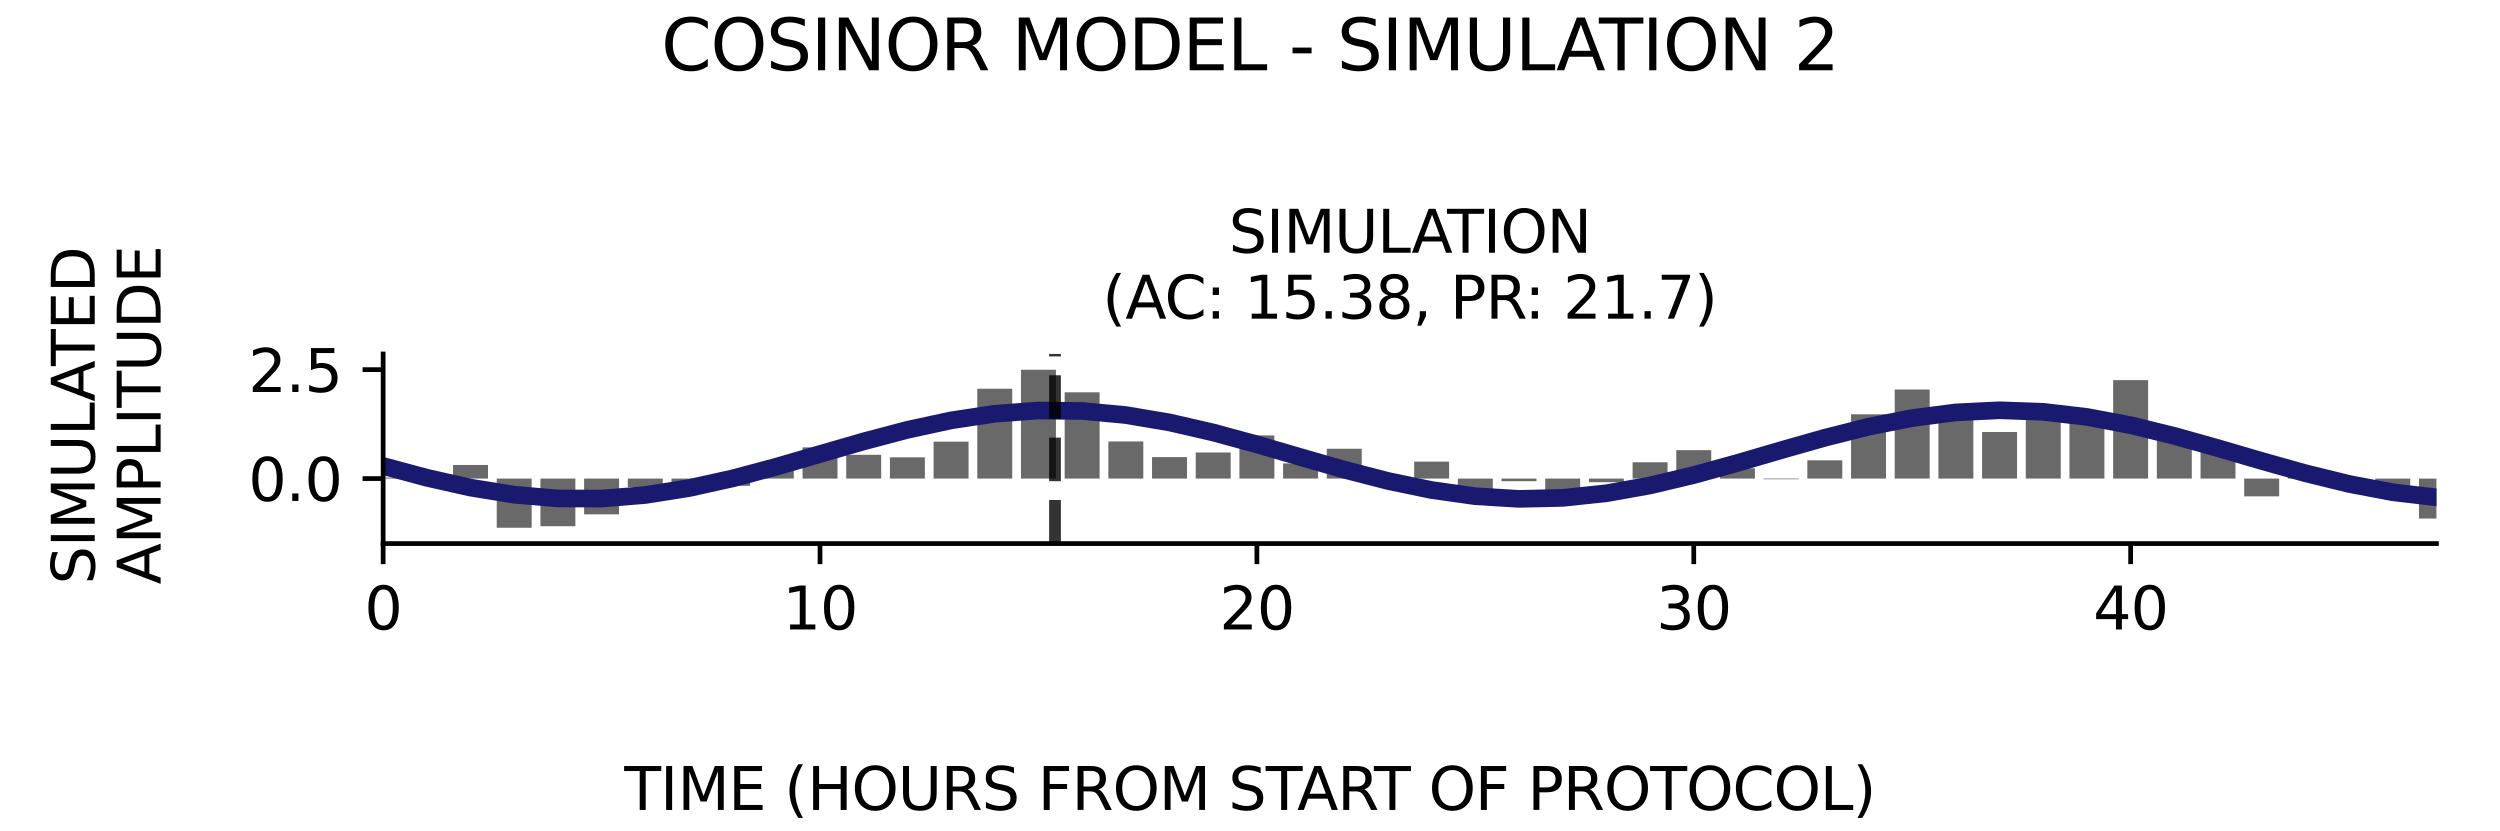 <?xml version="1.0" encoding="utf-8" standalone="no"?>
<!DOCTYPE svg PUBLIC "-//W3C//DTD SVG 1.1//EN"
  "http://www.w3.org/Graphics/SVG/1.1/DTD/svg11.dtd">
<svg xmlns:xlink="http://www.w3.org/1999/xlink" width="424.8pt" height="141.12pt" viewBox="0 0 424.8 141.12" xmlns="http://www.w3.org/2000/svg" version="1.1">
 <defs>
  <style type="text/css">*{stroke-linejoin: round; stroke-linecap: butt}</style>
 </defs>
 <g id="figure_1">
  <g id="patch_1">
   <path d="M 0 141.12 
L 424.8 141.12 
L 424.8 0 
L 0 0 
z
" style="fill: #ffffff"/>
  </g>
  <g id="axes_1">
   <g id="patch_2">
    <path d="M 65.104 92.36 
L 414 92.36 
L 414 60.144 
L 65.104 60.144 
z
" style="fill: #ffffff"/>
   </g>
   <g id="patch_3">
    <path d="M 62.135 81.319 
L 68.073 81.319 
L 68.073 81.159 
L 62.135 81.159 
z
" clip-path="url(#pd6a096c3c9)" style="fill: #696969"/>
   </g>
   <g id="patch_4">
    <path d="M 69.558 81.319 
L 75.497 81.319 
L 75.497 80.807 
L 69.558 80.807 
z
" clip-path="url(#pd6a096c3c9)" style="fill: #696969"/>
   </g>
   <g id="patch_5">
    <path d="M 76.981 81.319 
L 82.92 81.319 
L 82.92 79.009 
L 76.981 79.009 
z
" clip-path="url(#pd6a096c3c9)" style="fill: #696969"/>
   </g>
   <g id="patch_6">
    <path d="M 84.405 81.319 
L 90.343 81.319 
L 90.343 89.675 
L 84.405 89.675 
z
" clip-path="url(#pd6a096c3c9)" style="fill: #696969"/>
   </g>
   <g id="patch_7">
    <path d="M 91.828 81.319 
L 97.767 81.319 
L 97.767 89.415 
L 91.828 89.415 
z
" clip-path="url(#pd6a096c3c9)" style="fill: #696969"/>
   </g>
   <g id="patch_8">
    <path d="M 99.251 81.319 
L 105.19 81.319 
L 105.19 87.399 
L 99.251 87.399 
z
" clip-path="url(#pd6a096c3c9)" style="fill: #696969"/>
   </g>
   <g id="patch_9">
    <path d="M 106.675 81.319 
L 112.613 81.319 
L 112.613 82.765 
L 106.675 82.765 
z
" clip-path="url(#pd6a096c3c9)" style="fill: #696969"/>
   </g>
   <g id="patch_10">
    <path d="M 114.098 81.319 
L 120.037 81.319 
L 120.037 82.003 
L 114.098 82.003 
z
" clip-path="url(#pd6a096c3c9)" style="fill: #696969"/>
   </g>
   <g id="patch_11">
    <path d="M 121.521 81.319 
L 127.46 81.319 
L 127.46 82.544 
L 121.521 82.544 
z
" clip-path="url(#pd6a096c3c9)" style="fill: #696969"/>
   </g>
   <g id="patch_12">
    <path d="M 128.945 81.319 
L 134.883 81.319 
L 134.883 79.905 
L 128.945 79.905 
z
" clip-path="url(#pd6a096c3c9)" style="fill: #696969"/>
   </g>
   <g id="patch_13">
    <path d="M 136.368 81.319 
L 142.307 81.319 
L 142.307 76.019 
L 136.368 76.019 
z
" clip-path="url(#pd6a096c3c9)" style="fill: #696969"/>
   </g>
   <g id="patch_14">
    <path d="M 143.791 81.319 
L 149.73 81.319 
L 149.73 77.281 
L 143.791 77.281 
z
" clip-path="url(#pd6a096c3c9)" style="fill: #696969"/>
   </g>
   <g id="patch_15">
    <path d="M 151.215 81.319 
L 157.153 81.319 
L 157.153 77.71 
L 151.215 77.71 
z
" clip-path="url(#pd6a096c3c9)" style="fill: #696969"/>
   </g>
   <g id="patch_16">
    <path d="M 158.638 81.319 
L 164.576 81.319 
L 164.576 75.045 
L 158.638 75.045 
z
" clip-path="url(#pd6a096c3c9)" style="fill: #696969"/>
   </g>
   <g id="patch_17">
    <path d="M 166.061 81.319 
L 172 81.319 
L 172 66.055 
L 166.061 66.055 
z
" clip-path="url(#pd6a096c3c9)" style="fill: #696969"/>
   </g>
   <g id="patch_18">
    <path d="M 173.484 81.319 
L 179.423 81.319 
L 179.423 62.829 
L 173.484 62.829 
z
" clip-path="url(#pd6a096c3c9)" style="fill: #696969"/>
   </g>
   <g id="patch_19">
    <path d="M 180.908 81.319 
L 186.846 81.319 
L 186.846 66.662 
L 180.908 66.662 
z
" clip-path="url(#pd6a096c3c9)" style="fill: #696969"/>
   </g>
   <g id="patch_20">
    <path d="M 188.331 81.319 
L 194.27 81.319 
L 194.27 75.011 
L 188.331 75.011 
z
" clip-path="url(#pd6a096c3c9)" style="fill: #696969"/>
   </g>
   <g id="patch_21">
    <path d="M 195.754 81.319 
L 201.693 81.319 
L 201.693 77.669 
L 195.754 77.669 
z
" clip-path="url(#pd6a096c3c9)" style="fill: #696969"/>
   </g>
   <g id="patch_22">
    <path d="M 203.178 81.319 
L 209.116 81.319 
L 209.116 76.885 
L 203.178 76.885 
z
" clip-path="url(#pd6a096c3c9)" style="fill: #696969"/>
   </g>
   <g id="patch_23">
    <path d="M 210.601 81.319 
L 216.54 81.319 
L 216.54 73.985 
L 210.601 73.985 
z
" clip-path="url(#pd6a096c3c9)" style="fill: #696969"/>
   </g>
   <g id="patch_24">
    <path d="M 218.024 81.319 
L 223.963 81.319 
L 223.963 78.742 
L 218.024 78.742 
z
" clip-path="url(#pd6a096c3c9)" style="fill: #696969"/>
   </g>
   <g id="patch_25">
    <path d="M 225.448 81.319 
L 231.386 81.319 
L 231.386 76.25 
L 225.448 76.25 
z
" clip-path="url(#pd6a096c3c9)" style="fill: #696969"/>
   </g>
   <g id="patch_26">
    <path d="M 232.871 81.319 
L 238.81 81.319 
L 238.81 82.092 
L 232.871 82.092 
z
" clip-path="url(#pd6a096c3c9)" style="fill: #696969"/>
   </g>
   <g id="patch_27">
    <path d="M 240.294 81.319 
L 246.233 81.319 
L 246.233 78.445 
L 240.294 78.445 
z
" clip-path="url(#pd6a096c3c9)" style="fill: #696969"/>
   </g>
   <g id="patch_28">
    <path d="M 247.718 81.319 
L 253.656 81.319 
L 253.656 83.245 
L 247.718 83.245 
z
" clip-path="url(#pd6a096c3c9)" style="fill: #696969"/>
   </g>
   <g id="patch_29">
    <path d="M 255.141 81.319 
L 261.08 81.319 
L 261.08 81.767 
L 255.141 81.767 
z
" clip-path="url(#pd6a096c3c9)" style="fill: #696969"/>
   </g>
   <g id="patch_30">
    <path d="M 262.564 81.319 
L 268.503 81.319 
L 268.503 83.462 
L 262.564 83.462 
z
" clip-path="url(#pd6a096c3c9)" style="fill: #696969"/>
   </g>
   <g id="patch_31">
    <path d="M 269.988 81.319 
L 275.926 81.319 
L 275.926 81.935 
L 269.988 81.935 
z
" clip-path="url(#pd6a096c3c9)" style="fill: #696969"/>
   </g>
   <g id="patch_32">
    <path d="M 277.411 81.319 
L 283.35 81.319 
L 283.35 78.548 
L 277.411 78.548 
z
" clip-path="url(#pd6a096c3c9)" style="fill: #696969"/>
   </g>
   <g id="patch_33">
    <path d="M 284.834 81.319 
L 290.773 81.319 
L 290.773 76.487 
L 284.834 76.487 
z
" clip-path="url(#pd6a096c3c9)" style="fill: #696969"/>
   </g>
   <g id="patch_34">
    <path d="M 292.258 81.319 
L 298.196 81.319 
L 298.196 79.573 
L 292.258 79.573 
z
" clip-path="url(#pd6a096c3c9)" style="fill: #696969"/>
   </g>
   <g id="patch_35">
    <path d="M 299.681 81.319 
L 305.62 81.319 
L 305.62 81.434 
L 299.681 81.434 
z
" clip-path="url(#pd6a096c3c9)" style="fill: #696969"/>
   </g>
   <g id="patch_36">
    <path d="M 307.104 81.319 
L 313.043 81.319 
L 313.043 78.214 
L 307.104 78.214 
z
" clip-path="url(#pd6a096c3c9)" style="fill: #696969"/>
   </g>
   <g id="patch_37">
    <path d="M 314.528 81.319 
L 320.466 81.319 
L 320.466 70.397 
L 314.528 70.397 
z
" clip-path="url(#pd6a096c3c9)" style="fill: #696969"/>
   </g>
   <g id="patch_38">
    <path d="M 321.951 81.319 
L 327.889 81.319 
L 327.889 66.19 
L 321.951 66.19 
z
" clip-path="url(#pd6a096c3c9)" style="fill: #696969"/>
   </g>
   <g id="patch_39">
    <path d="M 329.374 81.319 
L 335.313 81.319 
L 335.313 69.062 
L 329.374 69.062 
z
" clip-path="url(#pd6a096c3c9)" style="fill: #696969"/>
   </g>
   <g id="patch_40">
    <path d="M 336.797 81.319 
L 342.736 81.319 
L 342.736 73.401 
L 336.797 73.401 
z
" clip-path="url(#pd6a096c3c9)" style="fill: #696969"/>
   </g>
   <g id="patch_41">
    <path d="M 344.221 81.319 
L 350.159 81.319 
L 350.159 70.033 
L 344.221 70.033 
z
" clip-path="url(#pd6a096c3c9)" style="fill: #696969"/>
   </g>
   <g id="patch_42">
    <path d="M 351.644 81.319 
L 357.583 81.319 
L 357.583 70.575 
L 351.644 70.575 
z
" clip-path="url(#pd6a096c3c9)" style="fill: #696969"/>
   </g>
   <g id="patch_43">
    <path d="M 359.067 81.319 
L 365.006 81.319 
L 365.006 64.59 
L 359.067 64.59 
z
" clip-path="url(#pd6a096c3c9)" style="fill: #696969"/>
   </g>
   <g id="patch_44">
    <path d="M 366.491 81.319 
L 372.429 81.319 
L 372.429 73.815 
L 366.491 73.815 
z
" clip-path="url(#pd6a096c3c9)" style="fill: #696969"/>
   </g>
   <g id="patch_45">
    <path d="M 373.914 81.319 
L 379.853 81.319 
L 379.853 75.851 
L 373.914 75.851 
z
" clip-path="url(#pd6a096c3c9)" style="fill: #696969"/>
   </g>
   <g id="patch_46">
    <path d="M 381.337 81.319 
L 387.276 81.319 
L 387.276 84.343 
L 381.337 84.343 
z
" clip-path="url(#pd6a096c3c9)" style="fill: #696969"/>
   </g>
   <g id="patch_47">
    <path d="M 388.761 81.319 
L 394.699 81.319 
L 394.699 79.773 
L 388.761 79.773 
z
" clip-path="url(#pd6a096c3c9)" style="fill: #696969"/>
   </g>
   <g id="patch_48">
    <path d="M 396.184 81.319 
L 402.123 81.319 
L 402.123 81.487 
L 396.184 81.487 
z
" clip-path="url(#pd6a096c3c9)" style="fill: #696969"/>
   </g>
   <g id="patch_49">
    <path d="M 403.607 81.319 
L 409.546 81.319 
L 409.546 82.973 
L 403.607 82.973 
z
" clip-path="url(#pd6a096c3c9)" style="fill: #696969"/>
   </g>
   <g id="patch_50">
    <path d="M 411.031 81.319 
L 416.969 81.319 
L 416.969 88.115 
L 411.031 88.115 
z
" clip-path="url(#pd6a096c3c9)" style="fill: #696969"/>
   </g>
   <g id="matplotlib.axis_1">
    <g id="xtick_1">
     <g id="line2d_1">
      <defs>
       <path id="mbc30d50f54" d="M 0 0 
L 0 3.5 
" style="stroke: #000000; stroke-width: 0.8"/>
      </defs>
      <g>
       <use xlink:href="#mbc30d50f54" x="65.104" y="92.36" style="stroke: #000000; stroke-width: 0.8"/>
      </g>
     </g>
     <g id="text_1">
      <!-- 0 -->
      <g transform="translate(61.923 106.958) scale(0.1 -0.1)">
       <defs>
        <path id="DejaVuSans-30" d="M 2034 4250 
Q 1547 4250 1301 3770 
Q 1056 3291 1056 2328 
Q 1056 1369 1301 889 
Q 1547 409 2034 409 
Q 2525 409 2770 889 
Q 3016 1369 3016 2328 
Q 3016 3291 2770 3770 
Q 2525 4250 2034 4250 
z
M 2034 4750 
Q 2819 4750 3233 4129 
Q 3647 3509 3647 2328 
Q 3647 1150 3233 529 
Q 2819 -91 2034 -91 
Q 1250 -91 836 529 
Q 422 1150 422 2328 
Q 422 3509 836 4129 
Q 1250 4750 2034 4750 
z
" transform="scale(0.016)"/>
       </defs>
       <use xlink:href="#DejaVuSans-30"/>
      </g>
     </g>
    </g>
    <g id="xtick_2">
     <g id="line2d_2">
      <g>
       <use xlink:href="#mbc30d50f54" x="139.337" y="92.36" style="stroke: #000000; stroke-width: 0.8"/>
      </g>
     </g>
     <g id="text_2">
      <!-- 10 -->
      <g transform="translate(132.975 106.958) scale(0.1 -0.1)">
       <defs>
        <path id="DejaVuSans-31" d="M 794 531 
L 1825 531 
L 1825 4091 
L 703 3866 
L 703 4441 
L 1819 4666 
L 2450 4666 
L 2450 531 
L 3481 531 
L 3481 0 
L 794 0 
L 794 531 
z
" transform="scale(0.016)"/>
       </defs>
       <use xlink:href="#DejaVuSans-31"/>
       <use xlink:href="#DejaVuSans-30" x="63.623"/>
      </g>
     </g>
    </g>
    <g id="xtick_3">
     <g id="line2d_3">
      <g>
       <use xlink:href="#mbc30d50f54" x="213.57" y="92.36" style="stroke: #000000; stroke-width: 0.8"/>
      </g>
     </g>
     <g id="text_3">
      <!-- 20 -->
      <g transform="translate(207.208 106.958) scale(0.1 -0.1)">
       <defs>
        <path id="DejaVuSans-32" d="M 1228 531 
L 3431 531 
L 3431 0 
L 469 0 
L 469 531 
Q 828 903 1448 1529 
Q 2069 2156 2228 2338 
Q 2531 2678 2651 2914 
Q 2772 3150 2772 3378 
Q 2772 3750 2511 3984 
Q 2250 4219 1831 4219 
Q 1534 4219 1204 4116 
Q 875 4013 500 3803 
L 500 4441 
Q 881 4594 1212 4672 
Q 1544 4750 1819 4750 
Q 2544 4750 2975 4387 
Q 3406 4025 3406 3419 
Q 3406 3131 3298 2873 
Q 3191 2616 2906 2266 
Q 2828 2175 2409 1742 
Q 1991 1309 1228 531 
z
" transform="scale(0.016)"/>
       </defs>
       <use xlink:href="#DejaVuSans-32"/>
       <use xlink:href="#DejaVuSans-30" x="63.623"/>
      </g>
     </g>
    </g>
    <g id="xtick_4">
     <g id="line2d_4">
      <g>
       <use xlink:href="#mbc30d50f54" x="287.804" y="92.36" style="stroke: #000000; stroke-width: 0.8"/>
      </g>
     </g>
     <g id="text_4">
      <!-- 30 -->
      <g transform="translate(281.441 106.958) scale(0.1 -0.1)">
       <defs>
        <path id="DejaVuSans-33" d="M 2597 2516 
Q 3050 2419 3304 2112 
Q 3559 1806 3559 1356 
Q 3559 666 3084 287 
Q 2609 -91 1734 -91 
Q 1441 -91 1130 -33 
Q 819 25 488 141 
L 488 750 
Q 750 597 1062 519 
Q 1375 441 1716 441 
Q 2309 441 2620 675 
Q 2931 909 2931 1356 
Q 2931 1769 2642 2001 
Q 2353 2234 1838 2234 
L 1294 2234 
L 1294 2753 
L 1863 2753 
Q 2328 2753 2575 2939 
Q 2822 3125 2822 3475 
Q 2822 3834 2567 4026 
Q 2313 4219 1838 4219 
Q 1578 4219 1281 4162 
Q 984 4106 628 3988 
L 628 4550 
Q 988 4650 1302 4700 
Q 1616 4750 1894 4750 
Q 2613 4750 3031 4423 
Q 3450 4097 3450 3541 
Q 3450 3153 3228 2886 
Q 3006 2619 2597 2516 
z
" transform="scale(0.016)"/>
       </defs>
       <use xlink:href="#DejaVuSans-33"/>
       <use xlink:href="#DejaVuSans-30" x="63.623"/>
      </g>
     </g>
    </g>
    <g id="xtick_5">
     <g id="line2d_5">
      <g>
       <use xlink:href="#mbc30d50f54" x="362.037" y="92.36" style="stroke: #000000; stroke-width: 0.8"/>
      </g>
     </g>
     <g id="text_5">
      <!-- 40 -->
      <g transform="translate(355.674 106.958) scale(0.1 -0.1)">
       <defs>
        <path id="DejaVuSans-34" d="M 2419 4116 
L 825 1625 
L 2419 1625 
L 2419 4116 
z
M 2253 4666 
L 3047 4666 
L 3047 1625 
L 3713 1625 
L 3713 1100 
L 3047 1100 
L 3047 0 
L 2419 0 
L 2419 1100 
L 313 1100 
L 313 1709 
L 2253 4666 
z
" transform="scale(0.016)"/>
       </defs>
       <use xlink:href="#DejaVuSans-34"/>
       <use xlink:href="#DejaVuSans-30" x="63.623"/>
      </g>
     </g>
    </g>
   </g>
   <g id="matplotlib.axis_2">
    <g id="ytick_1">
     <g id="line2d_6">
      <defs>
       <path id="m449ab0b768" d="M 0 0 
L -3.5 0 
" style="stroke: #000000; stroke-width: 0.8"/>
      </defs>
      <g>
       <use xlink:href="#m449ab0b768" x="65.104" y="81.319" style="stroke: #000000; stroke-width: 0.8"/>
      </g>
     </g>
     <g id="text_6">
      <!-- 0.0 -->
      <g transform="translate(42.201 85.118) scale(0.1 -0.1)">
       <defs>
        <path id="DejaVuSans-2e" d="M 684 794 
L 1344 794 
L 1344 0 
L 684 0 
L 684 794 
z
" transform="scale(0.016)"/>
       </defs>
       <use xlink:href="#DejaVuSans-30"/>
       <use xlink:href="#DejaVuSans-2e" x="63.623"/>
       <use xlink:href="#DejaVuSans-30" x="95.41"/>
      </g>
     </g>
    </g>
    <g id="ytick_2">
     <g id="line2d_7">
      <g>
       <use xlink:href="#m449ab0b768" x="65.104" y="62.806" style="stroke: #000000; stroke-width: 0.8"/>
      </g>
     </g>
     <g id="text_7">
      <!-- 2.5 -->
      <g transform="translate(42.201 66.605) scale(0.1 -0.1)">
       <defs>
        <path id="DejaVuSans-35" d="M 691 4666 
L 3169 4666 
L 3169 4134 
L 1269 4134 
L 1269 2991 
Q 1406 3038 1543 3061 
Q 1681 3084 1819 3084 
Q 2600 3084 3056 2656 
Q 3513 2228 3513 1497 
Q 3513 744 3044 326 
Q 2575 -91 1722 -91 
Q 1428 -91 1123 -41 
Q 819 9 494 109 
L 494 744 
Q 775 591 1075 516 
Q 1375 441 1709 441 
Q 2250 441 2565 725 
Q 2881 1009 2881 1497 
Q 2881 1984 2565 2268 
Q 2250 2553 1709 2553 
Q 1456 2553 1204 2497 
Q 953 2441 691 2322 
L 691 4666 
z
" transform="scale(0.016)"/>
       </defs>
       <use xlink:href="#DejaVuSans-32"/>
       <use xlink:href="#DejaVuSans-2e" x="63.623"/>
       <use xlink:href="#DejaVuSans-35" x="95.41"/>
      </g>
     </g>
    </g>
   </g>
   <g id="line2d_8">
    <path d="M 65.104 79.182 
L 72.527 81.181 
L 79.951 82.853 
L 87.374 84.059 
L 94.797 84.697 
L 102.221 84.715 
L 109.644 84.112 
L 117.067 82.937 
L 124.491 81.289 
L 131.914 79.304 
L 139.337 77.148 
L 146.761 75 
L 154.184 73.039 
L 161.607 71.429 
L 169.03 70.303 
L 176.454 69.756 
L 183.877 69.832 
L 191.3 70.526 
L 198.724 71.779 
L 206.147 73.487 
L 213.57 75.509 
L 220.994 77.676 
L 228.417 79.806 
L 235.84 81.724 
L 243.264 83.269 
L 250.687 84.313 
L 258.11 84.769 
L 265.534 84.598 
L 272.957 83.816 
L 280.38 82.487 
L 287.804 80.721 
L 295.227 78.667 
L 302.65 76.494 
L 310.074 74.384 
L 317.497 72.513 
L 324.92 71.035 
L 332.343 70.075 
L 339.767 69.712 
L 347.19 69.977 
L 354.613 70.847 
L 362.037 72.249 
L 369.46 74.068 
L 376.883 76.152 
L 384.307 78.327 
L 391.73 80.412 
L 399.153 82.233 
L 406.577 83.64 
L 414 84.514 
" clip-path="url(#pd6a096c3c9)" style="fill: none; stroke: #191970; stroke-width: 3; stroke-linecap: square"/>
   </g>
   <g id="line2d_9">
    <path d="M 179.267 92.36 
L 179.267 60.144 
" clip-path="url(#pd6a096c3c9)" style="fill: none; stroke-dasharray: 7.4,3.2; stroke-dashoffset: 0; stroke: #000000; stroke-opacity: 0.8; stroke-width: 2"/>
   </g>
   <g id="patch_51">
    <path d="M 65.104 92.36 
L 65.104 60.144 
" style="fill: none; stroke: #000000; stroke-width: 0.8; stroke-linejoin: miter; stroke-linecap: square"/>
   </g>
   <g id="patch_52">
    <path d="M 65.104 92.36 
L 414 92.36 
" style="fill: none; stroke: #000000; stroke-width: 0.8; stroke-linejoin: miter; stroke-linecap: square"/>
   </g>
   <g id="text_8">
    <!-- SIMULATION -->
    <g transform="translate(208.793 42.946) scale(0.1 -0.1)">
     <defs>
      <path id="DejaVuSans-53" d="M 3425 4513 
L 3425 3897 
Q 3066 4069 2747 4153 
Q 2428 4238 2131 4238 
Q 1616 4238 1336 4038 
Q 1056 3838 1056 3469 
Q 1056 3159 1242 3001 
Q 1428 2844 1947 2747 
L 2328 2669 
Q 3034 2534 3370 2195 
Q 3706 1856 3706 1288 
Q 3706 609 3251 259 
Q 2797 -91 1919 -91 
Q 1588 -91 1214 -16 
Q 841 59 441 206 
L 441 856 
Q 825 641 1194 531 
Q 1563 422 1919 422 
Q 2459 422 2753 634 
Q 3047 847 3047 1241 
Q 3047 1584 2836 1778 
Q 2625 1972 2144 2069 
L 1759 2144 
Q 1053 2284 737 2584 
Q 422 2884 422 3419 
Q 422 4038 858 4394 
Q 1294 4750 2059 4750 
Q 2388 4750 2728 4690 
Q 3069 4631 3425 4513 
z
" transform="scale(0.016)"/>
      <path id="DejaVuSans-49" d="M 628 4666 
L 1259 4666 
L 1259 0 
L 628 0 
L 628 4666 
z
" transform="scale(0.016)"/>
      <path id="DejaVuSans-4d" d="M 628 4666 
L 1569 4666 
L 2759 1491 
L 3956 4666 
L 4897 4666 
L 4897 0 
L 4281 0 
L 4281 4097 
L 3078 897 
L 2444 897 
L 1241 4097 
L 1241 0 
L 628 0 
L 628 4666 
z
" transform="scale(0.016)"/>
      <path id="DejaVuSans-55" d="M 556 4666 
L 1191 4666 
L 1191 1831 
Q 1191 1081 1462 751 
Q 1734 422 2344 422 
Q 2950 422 3222 751 
Q 3494 1081 3494 1831 
L 3494 4666 
L 4128 4666 
L 4128 1753 
Q 4128 841 3676 375 
Q 3225 -91 2344 -91 
Q 1459 -91 1007 375 
Q 556 841 556 1753 
L 556 4666 
z
" transform="scale(0.016)"/>
      <path id="DejaVuSans-4c" d="M 628 4666 
L 1259 4666 
L 1259 531 
L 3531 531 
L 3531 0 
L 628 0 
L 628 4666 
z
" transform="scale(0.016)"/>
      <path id="DejaVuSans-41" d="M 2188 4044 
L 1331 1722 
L 3047 1722 
L 2188 4044 
z
M 1831 4666 
L 2547 4666 
L 4325 0 
L 3669 0 
L 3244 1197 
L 1141 1197 
L 716 0 
L 50 0 
L 1831 4666 
z
" transform="scale(0.016)"/>
      <path id="DejaVuSans-54" d="M -19 4666 
L 3928 4666 
L 3928 4134 
L 2272 4134 
L 2272 0 
L 1638 0 
L 1638 4134 
L -19 4134 
L -19 4666 
z
" transform="scale(0.016)"/>
      <path id="DejaVuSans-4f" d="M 2522 4238 
Q 1834 4238 1429 3725 
Q 1025 3213 1025 2328 
Q 1025 1447 1429 934 
Q 1834 422 2522 422 
Q 3209 422 3611 934 
Q 4013 1447 4013 2328 
Q 4013 3213 3611 3725 
Q 3209 4238 2522 4238 
z
M 2522 4750 
Q 3503 4750 4090 4092 
Q 4678 3434 4678 2328 
Q 4678 1225 4090 567 
Q 3503 -91 2522 -91 
Q 1538 -91 948 565 
Q 359 1222 359 2328 
Q 359 3434 948 4092 
Q 1538 4750 2522 4750 
z
" transform="scale(0.016)"/>
      <path id="DejaVuSans-4e" d="M 628 4666 
L 1478 4666 
L 3547 763 
L 3547 4666 
L 4159 4666 
L 4159 0 
L 3309 0 
L 1241 3903 
L 1241 0 
L 628 0 
L 628 4666 
z
" transform="scale(0.016)"/>
     </defs>
     <use xlink:href="#DejaVuSans-53"/>
     <use xlink:href="#DejaVuSans-49" x="63.477"/>
     <use xlink:href="#DejaVuSans-4d" x="92.969"/>
     <use xlink:href="#DejaVuSans-55" x="179.248"/>
     <use xlink:href="#DejaVuSans-4c" x="252.441"/>
     <use xlink:href="#DejaVuSans-41" x="310.404"/>
     <use xlink:href="#DejaVuSans-54" x="371.062"/>
     <use xlink:href="#DejaVuSans-49" x="432.146"/>
     <use xlink:href="#DejaVuSans-4f" x="461.639"/>
     <use xlink:href="#DejaVuSans-4e" x="540.35"/>
    </g>
    <!-- (AC: 15.38, PR: 21.7) -->
    <g transform="translate(187.322 54.144) scale(0.1 -0.1)">
     <defs>
      <path id="DejaVuSans-28" d="M 1984 4856 
Q 1566 4138 1362 3434 
Q 1159 2731 1159 2009 
Q 1159 1288 1364 580 
Q 1569 -128 1984 -844 
L 1484 -844 
Q 1016 -109 783 600 
Q 550 1309 550 2009 
Q 550 2706 781 3412 
Q 1013 4119 1484 4856 
L 1984 4856 
z
" transform="scale(0.016)"/>
      <path id="DejaVuSans-43" d="M 4122 4306 
L 4122 3641 
Q 3803 3938 3442 4084 
Q 3081 4231 2675 4231 
Q 1875 4231 1450 3742 
Q 1025 3253 1025 2328 
Q 1025 1406 1450 917 
Q 1875 428 2675 428 
Q 3081 428 3442 575 
Q 3803 722 4122 1019 
L 4122 359 
Q 3791 134 3420 21 
Q 3050 -91 2638 -91 
Q 1578 -91 968 557 
Q 359 1206 359 2328 
Q 359 3453 968 4101 
Q 1578 4750 2638 4750 
Q 3056 4750 3426 4639 
Q 3797 4528 4122 4306 
z
" transform="scale(0.016)"/>
      <path id="DejaVuSans-3a" d="M 750 794 
L 1409 794 
L 1409 0 
L 750 0 
L 750 794 
z
M 750 3309 
L 1409 3309 
L 1409 2516 
L 750 2516 
L 750 3309 
z
" transform="scale(0.016)"/>
      <path id="DejaVuSans-20" transform="scale(0.016)"/>
      <path id="DejaVuSans-38" d="M 2034 2216 
Q 1584 2216 1326 1975 
Q 1069 1734 1069 1313 
Q 1069 891 1326 650 
Q 1584 409 2034 409 
Q 2484 409 2743 651 
Q 3003 894 3003 1313 
Q 3003 1734 2745 1975 
Q 2488 2216 2034 2216 
z
M 1403 2484 
Q 997 2584 770 2862 
Q 544 3141 544 3541 
Q 544 4100 942 4425 
Q 1341 4750 2034 4750 
Q 2731 4750 3128 4425 
Q 3525 4100 3525 3541 
Q 3525 3141 3298 2862 
Q 3072 2584 2669 2484 
Q 3125 2378 3379 2068 
Q 3634 1759 3634 1313 
Q 3634 634 3220 271 
Q 2806 -91 2034 -91 
Q 1263 -91 848 271 
Q 434 634 434 1313 
Q 434 1759 690 2068 
Q 947 2378 1403 2484 
z
M 1172 3481 
Q 1172 3119 1398 2916 
Q 1625 2713 2034 2713 
Q 2441 2713 2670 2916 
Q 2900 3119 2900 3481 
Q 2900 3844 2670 4047 
Q 2441 4250 2034 4250 
Q 1625 4250 1398 4047 
Q 1172 3844 1172 3481 
z
" transform="scale(0.016)"/>
      <path id="DejaVuSans-2c" d="M 750 794 
L 1409 794 
L 1409 256 
L 897 -744 
L 494 -744 
L 750 256 
L 750 794 
z
" transform="scale(0.016)"/>
      <path id="DejaVuSans-50" d="M 1259 4147 
L 1259 2394 
L 2053 2394 
Q 2494 2394 2734 2622 
Q 2975 2850 2975 3272 
Q 2975 3691 2734 3919 
Q 2494 4147 2053 4147 
L 1259 4147 
z
M 628 4666 
L 2053 4666 
Q 2838 4666 3239 4311 
Q 3641 3956 3641 3272 
Q 3641 2581 3239 2228 
Q 2838 1875 2053 1875 
L 1259 1875 
L 1259 0 
L 628 0 
L 628 4666 
z
" transform="scale(0.016)"/>
      <path id="DejaVuSans-52" d="M 2841 2188 
Q 3044 2119 3236 1894 
Q 3428 1669 3622 1275 
L 4263 0 
L 3584 0 
L 2988 1197 
Q 2756 1666 2539 1819 
Q 2322 1972 1947 1972 
L 1259 1972 
L 1259 0 
L 628 0 
L 628 4666 
L 2053 4666 
Q 2853 4666 3247 4331 
Q 3641 3997 3641 3322 
Q 3641 2881 3436 2590 
Q 3231 2300 2841 2188 
z
M 1259 4147 
L 1259 2491 
L 2053 2491 
Q 2509 2491 2742 2702 
Q 2975 2913 2975 3322 
Q 2975 3731 2742 3939 
Q 2509 4147 2053 4147 
L 1259 4147 
z
" transform="scale(0.016)"/>
      <path id="DejaVuSans-37" d="M 525 4666 
L 3525 4666 
L 3525 4397 
L 1831 0 
L 1172 0 
L 2766 4134 
L 525 4134 
L 525 4666 
z
" transform="scale(0.016)"/>
      <path id="DejaVuSans-29" d="M 513 4856 
L 1013 4856 
Q 1481 4119 1714 3412 
Q 1947 2706 1947 2009 
Q 1947 1309 1714 600 
Q 1481 -109 1013 -844 
L 513 -844 
Q 928 -128 1133 580 
Q 1338 1288 1338 2009 
Q 1338 2731 1133 3434 
Q 928 4138 513 4856 
z
" transform="scale(0.016)"/>
     </defs>
     <use xlink:href="#DejaVuSans-28"/>
     <use xlink:href="#DejaVuSans-41" x="39.014"/>
     <use xlink:href="#DejaVuSans-43" x="105.672"/>
     <use xlink:href="#DejaVuSans-3a" x="175.496"/>
     <use xlink:href="#DejaVuSans-20" x="209.188"/>
     <use xlink:href="#DejaVuSans-31" x="240.975"/>
     <use xlink:href="#DejaVuSans-35" x="304.598"/>
     <use xlink:href="#DejaVuSans-2e" x="368.221"/>
     <use xlink:href="#DejaVuSans-33" x="400.008"/>
     <use xlink:href="#DejaVuSans-38" x="463.631"/>
     <use xlink:href="#DejaVuSans-2c" x="527.254"/>
     <use xlink:href="#DejaVuSans-20" x="559.041"/>
     <use xlink:href="#DejaVuSans-50" x="590.828"/>
     <use xlink:href="#DejaVuSans-52" x="651.131"/>
     <use xlink:href="#DejaVuSans-3a" x="717.488"/>
     <use xlink:href="#DejaVuSans-20" x="751.18"/>
     <use xlink:href="#DejaVuSans-32" x="782.967"/>
     <use xlink:href="#DejaVuSans-31" x="846.59"/>
     <use xlink:href="#DejaVuSans-2e" x="910.213"/>
     <use xlink:href="#DejaVuSans-37" x="942"/>
     <use xlink:href="#DejaVuSans-29" x="1005.623"/>
    </g>
   </g>
  </g>
  <g id="text_9">
   <!-- COSINOR MODEL - SIMULATION 2 -->
   <g transform="translate(112.352 11.941) scale(0.12 -0.12)">
    <defs>
     <path id="DejaVuSans-44" d="M 1259 4147 
L 1259 519 
L 2022 519 
Q 2988 519 3436 956 
Q 3884 1394 3884 2338 
Q 3884 3275 3436 3711 
Q 2988 4147 2022 4147 
L 1259 4147 
z
M 628 4666 
L 1925 4666 
Q 3281 4666 3915 4102 
Q 4550 3538 4550 2338 
Q 4550 1131 3912 565 
Q 3275 0 1925 0 
L 628 0 
L 628 4666 
z
" transform="scale(0.016)"/>
     <path id="DejaVuSans-45" d="M 628 4666 
L 3578 4666 
L 3578 4134 
L 1259 4134 
L 1259 2753 
L 3481 2753 
L 3481 2222 
L 1259 2222 
L 1259 531 
L 3634 531 
L 3634 0 
L 628 0 
L 628 4666 
z
" transform="scale(0.016)"/>
     <path id="DejaVuSans-2d" d="M 313 2009 
L 1997 2009 
L 1997 1497 
L 313 1497 
L 313 2009 
z
" transform="scale(0.016)"/>
    </defs>
    <use xlink:href="#DejaVuSans-43"/>
    <use xlink:href="#DejaVuSans-4f" x="69.824"/>
    <use xlink:href="#DejaVuSans-53" x="148.535"/>
    <use xlink:href="#DejaVuSans-49" x="212.012"/>
    <use xlink:href="#DejaVuSans-4e" x="241.504"/>
    <use xlink:href="#DejaVuSans-4f" x="316.309"/>
    <use xlink:href="#DejaVuSans-52" x="395.02"/>
    <use xlink:href="#DejaVuSans-20" x="464.502"/>
    <use xlink:href="#DejaVuSans-4d" x="496.289"/>
    <use xlink:href="#DejaVuSans-4f" x="582.568"/>
    <use xlink:href="#DejaVuSans-44" x="661.279"/>
    <use xlink:href="#DejaVuSans-45" x="738.281"/>
    <use xlink:href="#DejaVuSans-4c" x="801.465"/>
    <use xlink:href="#DejaVuSans-20" x="857.178"/>
    <use xlink:href="#DejaVuSans-2d" x="888.965"/>
    <use xlink:href="#DejaVuSans-20" x="925.049"/>
    <use xlink:href="#DejaVuSans-53" x="956.836"/>
    <use xlink:href="#DejaVuSans-49" x="1020.312"/>
    <use xlink:href="#DejaVuSans-4d" x="1049.805"/>
    <use xlink:href="#DejaVuSans-55" x="1136.084"/>
    <use xlink:href="#DejaVuSans-4c" x="1209.277"/>
    <use xlink:href="#DejaVuSans-41" x="1267.24"/>
    <use xlink:href="#DejaVuSans-54" x="1327.898"/>
    <use xlink:href="#DejaVuSans-49" x="1388.982"/>
    <use xlink:href="#DejaVuSans-4f" x="1418.475"/>
    <use xlink:href="#DejaVuSans-4e" x="1497.186"/>
    <use xlink:href="#DejaVuSans-20" x="1571.99"/>
    <use xlink:href="#DejaVuSans-32" x="1603.777"/>
   </g>
  </g>
  <g id="text_10">
   <!-- TIME (HOURS FROM START OF PROTOCOL) -->
   <g transform="translate(106.08 137.629) scale(0.1 -0.1)">
    <defs>
     <path id="DejaVuSans-48" d="M 628 4666 
L 1259 4666 
L 1259 2753 
L 3553 2753 
L 3553 4666 
L 4184 4666 
L 4184 0 
L 3553 0 
L 3553 2222 
L 1259 2222 
L 1259 0 
L 628 0 
L 628 4666 
z
" transform="scale(0.016)"/>
     <path id="DejaVuSans-46" d="M 628 4666 
L 3309 4666 
L 3309 4134 
L 1259 4134 
L 1259 2759 
L 3109 2759 
L 3109 2228 
L 1259 2228 
L 1259 0 
L 628 0 
L 628 4666 
z
" transform="scale(0.016)"/>
    </defs>
    <use xlink:href="#DejaVuSans-54"/>
    <use xlink:href="#DejaVuSans-49" x="61.084"/>
    <use xlink:href="#DejaVuSans-4d" x="90.576"/>
    <use xlink:href="#DejaVuSans-45" x="176.855"/>
    <use xlink:href="#DejaVuSans-20" x="240.039"/>
    <use xlink:href="#DejaVuSans-28" x="271.826"/>
    <use xlink:href="#DejaVuSans-48" x="310.84"/>
    <use xlink:href="#DejaVuSans-4f" x="386.035"/>
    <use xlink:href="#DejaVuSans-55" x="464.746"/>
    <use xlink:href="#DejaVuSans-52" x="537.939"/>
    <use xlink:href="#DejaVuSans-53" x="607.422"/>
    <use xlink:href="#DejaVuSans-20" x="670.898"/>
    <use xlink:href="#DejaVuSans-46" x="702.686"/>
    <use xlink:href="#DejaVuSans-52" x="760.205"/>
    <use xlink:href="#DejaVuSans-4f" x="829.688"/>
    <use xlink:href="#DejaVuSans-4d" x="908.398"/>
    <use xlink:href="#DejaVuSans-20" x="994.678"/>
    <use xlink:href="#DejaVuSans-53" x="1026.465"/>
    <use xlink:href="#DejaVuSans-54" x="1089.941"/>
    <use xlink:href="#DejaVuSans-41" x="1143.275"/>
    <use xlink:href="#DejaVuSans-52" x="1211.684"/>
    <use xlink:href="#DejaVuSans-54" x="1273.916"/>
    <use xlink:href="#DejaVuSans-20" x="1335"/>
    <use xlink:href="#DejaVuSans-4f" x="1366.787"/>
    <use xlink:href="#DejaVuSans-46" x="1445.498"/>
    <use xlink:href="#DejaVuSans-20" x="1503.018"/>
    <use xlink:href="#DejaVuSans-50" x="1534.805"/>
    <use xlink:href="#DejaVuSans-52" x="1595.107"/>
    <use xlink:href="#DejaVuSans-4f" x="1664.59"/>
    <use xlink:href="#DejaVuSans-54" x="1743.301"/>
    <use xlink:href="#DejaVuSans-4f" x="1804.385"/>
    <use xlink:href="#DejaVuSans-43" x="1883.096"/>
    <use xlink:href="#DejaVuSans-4f" x="1952.92"/>
    <use xlink:href="#DejaVuSans-4c" x="2031.631"/>
    <use xlink:href="#DejaVuSans-29" x="2087.344"/>
   </g>
  </g>
  <g id="text_11">
   <!-- SIMULATED -->
   <g transform="translate(16.094 99.293) rotate(-90) scale(0.1 -0.1)">
    <use xlink:href="#DejaVuSans-53"/>
    <use xlink:href="#DejaVuSans-49" x="63.477"/>
    <use xlink:href="#DejaVuSans-4d" x="92.969"/>
    <use xlink:href="#DejaVuSans-55" x="179.248"/>
    <use xlink:href="#DejaVuSans-4c" x="252.441"/>
    <use xlink:href="#DejaVuSans-41" x="310.404"/>
    <use xlink:href="#DejaVuSans-54" x="371.062"/>
    <use xlink:href="#DejaVuSans-45" x="432.146"/>
    <use xlink:href="#DejaVuSans-44" x="495.33"/>
   </g>
   <!-- AMPLITUDE -->
   <g transform="translate(27.292 99.293) rotate(-90) scale(0.1 -0.1)">
    <use xlink:href="#DejaVuSans-41"/>
    <use xlink:href="#DejaVuSans-4d" x="68.408"/>
    <use xlink:href="#DejaVuSans-50" x="154.688"/>
    <use xlink:href="#DejaVuSans-4c" x="214.99"/>
    <use xlink:href="#DejaVuSans-49" x="270.703"/>
    <use xlink:href="#DejaVuSans-54" x="300.195"/>
    <use xlink:href="#DejaVuSans-55" x="361.279"/>
    <use xlink:href="#DejaVuSans-44" x="434.473"/>
    <use xlink:href="#DejaVuSans-45" x="511.475"/>
   </g>
  </g>
 </g>
 <defs>
  <clipPath id="pd6a096c3c9">
   <rect x="65.104" y="60.144" width="348.896" height="32.216"/>
  </clipPath>
 </defs>
</svg>
